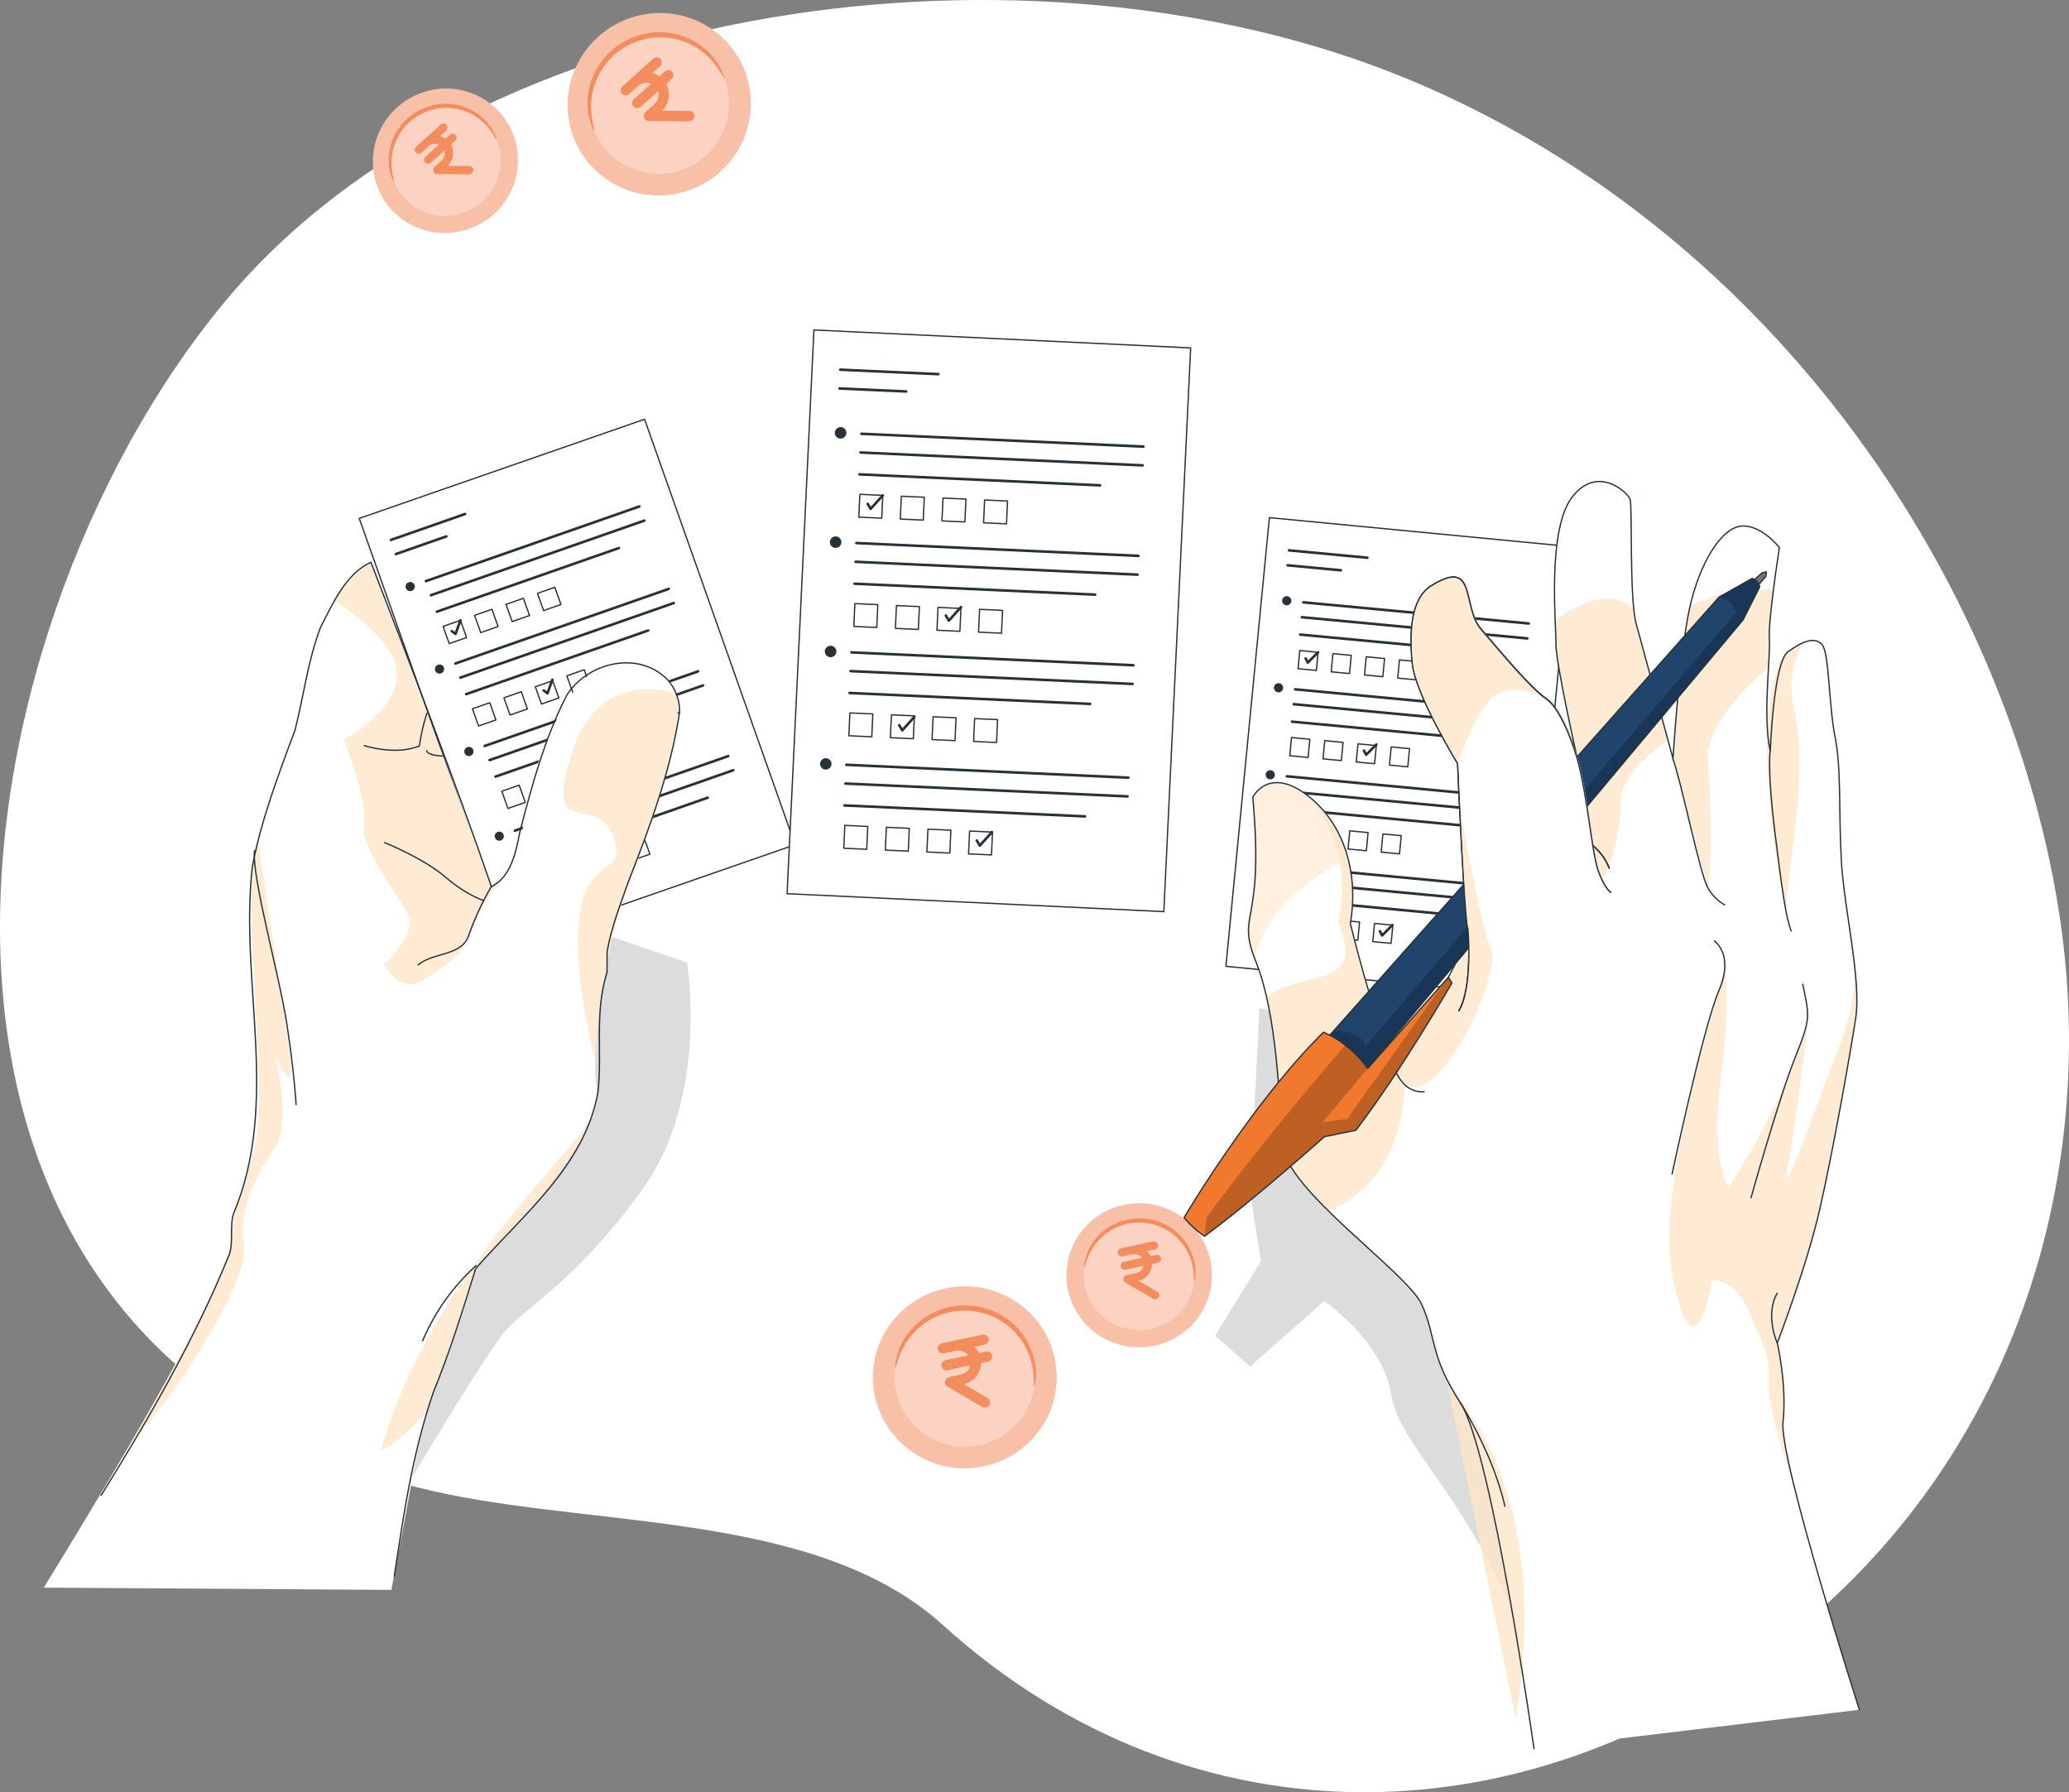 <svg width="142" height="123" viewBox="0 0 142 123" fill="none" xmlns="http://www.w3.org/2000/svg">
<rect x="0" y="0" width="142" height="123" fill="#808080" stroke="none"/>
<path d="M123.367 111.814L123.174 111.972C105.441 126.409 81.886 127.062 64.717 111.518C55.777 103.418 39.897 104.967 28.536 102.038C-10.637 91.935 -3.867 43.876 15.486 20.642C32.947 -0.322 70.779 -5.061 96.201 5.256C118.552 14.32 134.267 34.569 139.872 55.744C140.436 57.867 140.894 60.009 141.247 62.172C144.194 80.194 138.538 99.339 123.367 111.814Z" fill="white"/>
<path d="M51.145 4.938C51.575 6.097 51.649 7.359 51.358 8.566C51.067 9.773 50.423 10.87 49.509 11.718C48.595 12.566 47.45 13.127 46.221 13.33C44.992 13.534 43.733 13.37 42.604 12.86C41.474 12.35 40.525 11.516 39.876 10.465C39.228 9.413 38.909 8.191 38.96 6.953C39.011 5.715 39.429 4.517 40.163 3.51C40.896 2.503 41.911 1.732 43.079 1.296C43.854 1.005 44.677 0.869 45.501 0.895C46.326 0.921 47.136 1.108 47.885 1.447C48.634 1.785 49.307 2.267 49.867 2.866C50.426 3.466 50.86 4.17 51.145 4.938Z" fill="#F9C0A8"/>
<path d="M49.739 5.468C50.067 6.35 50.123 7.313 49.901 8.232C49.679 9.152 49.189 9.988 48.492 10.634C47.795 11.281 46.923 11.708 45.986 11.863C45.05 12.018 44.09 11.893 43.23 11.504C42.369 11.115 41.646 10.48 41.151 9.679C40.657 8.877 40.414 7.946 40.453 7.002C40.492 6.059 40.811 5.145 41.37 4.378C41.929 3.61 42.703 3.023 43.593 2.691C44.184 2.47 44.811 2.366 45.439 2.386C46.067 2.406 46.684 2.549 47.255 2.807C47.826 3.064 48.339 3.432 48.765 3.889C49.191 4.345 49.522 4.882 49.739 5.468Z" fill="#FCD3C3"/>
<path d="M45.296 4.542C45.443 4.409 45.458 4.186 45.328 4.043C45.199 3.901 44.975 3.892 44.828 4.025L42.715 5.931C42.567 6.064 42.553 6.287 42.682 6.43C42.811 6.573 43.035 6.581 43.183 6.448L43.788 5.902C44.038 5.676 44.394 5.612 44.698 5.739L43.513 6.808C43.366 6.94 43.351 7.164 43.48 7.307C43.609 7.45 43.834 7.458 43.981 7.325L45.166 6.256C45.26 6.571 45.161 6.917 44.912 7.143L44.306 7.689C44.197 7.788 44.157 7.941 44.206 8.076C44.254 8.211 44.381 8.301 44.527 8.302L47.289 8.324C47.38 8.324 47.468 8.289 47.536 8.227C47.609 8.161 47.653 8.069 47.658 7.972C47.662 7.878 47.628 7.788 47.564 7.722C47.5 7.655 47.412 7.617 47.318 7.617L45.444 7.602C45.937 7.104 46.053 6.353 45.728 5.754L46.094 5.424C46.241 5.291 46.256 5.068 46.127 4.925C45.997 4.782 45.773 4.774 45.626 4.907L45.26 5.237C45.113 5.136 44.947 5.062 44.773 5.019L45.298 4.545L45.296 4.542Z" fill="#F38D5D"/>
<path d="M49.687 5.33C49.659 5.334 49.569 5.152 49.37 4.838C49.092 4.394 48.746 3.997 48.345 3.661C48.069 3.432 47.768 3.235 47.449 3.071C47.081 2.887 46.691 2.75 46.287 2.665C46.07 2.618 45.85 2.587 45.628 2.573C45.159 2.542 44.688 2.581 44.229 2.689C43.988 2.747 43.752 2.822 43.523 2.915C43.294 3.01 43.072 3.122 42.859 3.248C42.654 3.373 42.458 3.513 42.273 3.668C42.094 3.815 41.927 3.977 41.774 4.151C41.625 4.318 41.489 4.496 41.367 4.684C41.138 5.028 40.955 5.399 40.821 5.789C40.705 6.129 40.627 6.482 40.59 6.839C40.537 7.361 40.566 7.887 40.675 8.399C40.753 8.764 40.819 8.964 40.792 8.974C40.765 8.985 40.659 8.801 40.537 8.437C40.368 7.916 40.298 7.369 40.331 6.821C40.38 5.998 40.64 5.2 41.088 4.503C41.352 4.091 41.675 3.719 42.048 3.399C42.245 3.231 42.456 3.078 42.677 2.943C42.906 2.805 43.145 2.684 43.392 2.582C43.639 2.481 43.895 2.4 44.155 2.339C44.408 2.279 44.665 2.239 44.924 2.22C45.173 2.202 45.423 2.204 45.671 2.226C45.909 2.244 46.145 2.281 46.377 2.336C46.803 2.439 47.213 2.598 47.596 2.81C47.926 2.992 48.234 3.213 48.512 3.467C48.917 3.836 49.249 4.276 49.491 4.767C49.661 5.113 49.708 5.322 49.687 5.33Z" fill="#F38D5D"/>
<path d="M83.112 88.33C82.948 89.295 82.499 90.191 81.821 90.903C81.144 91.616 80.268 92.113 79.305 92.333C78.342 92.553 77.334 92.485 76.411 92.137C75.487 91.79 74.688 91.179 74.116 90.382C73.543 89.585 73.222 88.637 73.194 87.659C73.165 86.681 73.43 85.716 73.956 84.887C74.481 84.058 75.243 83.401 76.144 83.001C77.046 82.6 78.048 82.474 79.022 82.637C79.668 82.745 80.287 82.977 80.842 83.321C81.398 83.666 81.879 84.115 82.259 84.644C82.638 85.172 82.909 85.77 83.056 86.403C83.202 87.035 83.221 87.69 83.112 88.33Z" fill="#F9C0A8"/>
<path d="M81.938 88.134C81.813 88.87 81.471 89.552 80.954 90.095C80.438 90.638 79.77 91.017 79.037 91.185C78.302 91.352 77.535 91.3 76.831 91.035C76.127 90.771 75.519 90.305 75.082 89.697C74.646 89.09 74.401 88.368 74.38 87.622C74.358 86.877 74.56 86.142 74.961 85.51C75.361 84.878 75.942 84.378 76.629 84.073C77.317 83.768 78.08 83.671 78.822 83.796C79.315 83.878 79.786 84.055 80.209 84.318C80.632 84.58 80.999 84.923 81.288 85.326C81.578 85.728 81.784 86.184 81.895 86.666C82.007 87.148 82.021 87.647 81.938 88.134Z" fill="#FCD3C3"/>
<path d="M79.257 85.737C79.411 85.704 79.51 85.557 79.478 85.408C79.446 85.259 79.295 85.164 79.141 85.197L76.937 85.668C76.783 85.7 76.685 85.848 76.717 85.997C76.749 86.146 76.9 86.24 77.053 86.208L77.685 86.073C77.946 86.016 78.215 86.114 78.373 86.321L77.138 86.585C76.984 86.618 76.885 86.765 76.917 86.914C76.95 87.064 77.1 87.158 77.254 87.125L78.49 86.861C78.43 87.115 78.225 87.312 77.964 87.369L77.332 87.504C77.218 87.528 77.13 87.618 77.11 87.73C77.09 87.841 77.142 87.953 77.241 88.012L79.127 89.12C79.189 89.156 79.264 89.168 79.335 89.152C79.411 89.135 79.478 89.09 79.52 89.025C79.56 88.962 79.572 88.887 79.555 88.816C79.537 88.745 79.491 88.684 79.427 88.647L78.147 87.895C78.683 87.749 79.06 87.279 79.075 86.739L79.456 86.658C79.609 86.625 79.708 86.478 79.676 86.329C79.644 86.179 79.493 86.085 79.34 86.118L78.958 86.199C78.897 86.072 78.813 85.956 78.71 85.857L79.258 85.74L79.257 85.737Z" fill="#F38D5D"/>
<path d="M81.959 88.021C81.938 88.013 81.949 87.853 81.936 87.558C81.922 87.144 81.842 86.734 81.7 86.345C81.601 86.079 81.473 85.824 81.319 85.585C81.139 85.313 80.925 85.065 80.682 84.847C80.552 84.728 80.413 84.62 80.267 84.523C79.957 84.316 79.618 84.156 79.261 84.048C79.073 83.993 78.882 83.951 78.687 83.923C78.493 83.898 78.297 83.887 78.1 83.889C77.91 83.893 77.72 83.912 77.532 83.945C77.351 83.975 77.172 84.02 76.998 84.079C76.83 84.135 76.666 84.203 76.508 84.283C76.215 84.428 75.942 84.61 75.696 84.825C75.481 85.012 75.289 85.223 75.121 85.453C74.878 85.791 74.69 86.163 74.562 86.558C74.471 86.839 74.437 87.002 74.414 86.998C74.392 86.995 74.392 86.827 74.453 86.529C74.543 86.105 74.712 85.701 74.951 85.338C75.31 84.793 75.805 84.349 76.388 84.049C76.733 83.87 77.102 83.743 77.484 83.672C77.686 83.634 77.891 83.613 78.096 83.608C78.308 83.603 78.519 83.615 78.729 83.643C78.939 83.672 79.146 83.718 79.349 83.779C79.546 83.838 79.739 83.912 79.924 84.001C80.102 84.088 80.272 84.188 80.434 84.301C80.59 84.408 80.737 84.527 80.874 84.657C81.126 84.896 81.344 85.168 81.523 85.465C81.677 85.72 81.801 85.993 81.891 86.278C82.023 86.691 82.076 87.125 82.048 87.557C82.027 87.862 81.977 88.023 81.959 88.021Z" fill="#F38D5D"/>
<path d="M35.245 9.28C35.586 10.198 35.645 11.198 35.415 12.154C35.184 13.11 34.674 13.979 33.95 14.651C33.226 15.322 32.32 15.767 31.346 15.928C30.372 16.089 29.375 15.959 28.48 15.555C27.586 15.151 26.834 14.491 26.32 13.658C25.807 12.825 25.554 11.857 25.594 10.876C25.634 9.896 25.966 8.946 26.547 8.149C27.128 7.351 27.932 6.741 28.857 6.395C29.471 6.165 30.122 6.057 30.776 6.078C31.429 6.098 32.07 6.247 32.663 6.515C33.257 6.783 33.79 7.165 34.233 7.639C34.676 8.114 35.02 8.671 35.245 9.28Z" fill="#F9C0A8"/>
<path d="M34.127 9.699C34.387 10.399 34.432 11.161 34.256 11.889C34.08 12.618 33.692 13.28 33.14 13.792C32.588 14.304 31.897 14.642 31.155 14.765C30.413 14.888 29.653 14.789 28.972 14.481C28.29 14.173 27.717 13.669 27.326 13.035C26.934 12.4 26.742 11.662 26.773 10.915C26.803 10.167 27.056 9.444 27.499 8.836C27.942 8.228 28.555 7.763 29.26 7.5C29.727 7.325 30.224 7.243 30.722 7.258C31.219 7.274 31.708 7.387 32.16 7.592C32.612 7.796 33.019 8.087 33.356 8.449C33.694 8.81 33.956 9.235 34.127 9.699Z" fill="#FCD3C3"/>
<path d="M30.612 8.964C30.728 8.859 30.74 8.682 30.638 8.569C30.535 8.456 30.358 8.449 30.241 8.554L28.567 10.064C28.451 10.169 28.439 10.346 28.541 10.459C28.644 10.572 28.821 10.578 28.938 10.473L29.418 10.041C29.616 9.861 29.898 9.811 30.138 9.912L29.2 10.758C29.083 10.863 29.071 11.04 29.174 11.153C29.276 11.266 29.454 11.273 29.57 11.168L30.509 10.321C30.584 10.57 30.505 10.844 30.308 11.024L29.828 11.456C29.741 11.534 29.71 11.656 29.748 11.763C29.787 11.87 29.887 11.941 30.003 11.942L32.191 11.959C32.263 11.959 32.333 11.932 32.386 11.883C32.444 11.83 32.479 11.757 32.483 11.68C32.486 11.606 32.459 11.535 32.409 11.482C32.358 11.429 32.288 11.399 32.213 11.399L30.729 11.387C31.12 10.993 31.211 10.398 30.954 9.923L31.244 9.662C31.36 9.557 31.372 9.38 31.27 9.267C31.167 9.154 30.99 9.147 30.873 9.253L30.584 9.514C30.467 9.434 30.336 9.375 30.197 9.341L30.613 8.966L30.612 8.964Z" fill="#F38D5D"/>
<path d="M34.09 9.591C34.069 9.595 33.997 9.451 33.84 9.202C33.62 8.85 33.346 8.536 33.028 8.269C32.809 8.088 32.571 7.932 32.318 7.802C32.027 7.656 31.717 7.548 31.398 7.481C31.226 7.443 31.052 7.419 30.876 7.408C30.504 7.383 30.131 7.414 29.768 7.5C29.577 7.546 29.39 7.605 29.208 7.679C29.027 7.754 28.852 7.842 28.683 7.943C28.52 8.041 28.365 8.153 28.219 8.275C28.077 8.392 27.945 8.52 27.823 8.658C27.705 8.79 27.598 8.931 27.501 9.08C27.32 9.352 27.174 9.646 27.068 9.955C26.977 10.225 26.915 10.504 26.885 10.786C26.843 11.2 26.866 11.617 26.953 12.023C27.014 12.312 27.067 12.47 27.045 12.478C27.024 12.486 26.94 12.341 26.844 12.052C26.71 11.64 26.654 11.206 26.68 10.773C26.719 10.121 26.925 9.489 27.28 8.937C27.489 8.61 27.745 8.315 28.04 8.062C28.196 7.929 28.363 7.808 28.539 7.701C28.72 7.591 28.909 7.496 29.104 7.415C29.301 7.335 29.503 7.271 29.709 7.223C29.909 7.175 30.113 7.143 30.318 7.128C30.515 7.114 30.713 7.115 30.91 7.133C31.098 7.148 31.285 7.177 31.469 7.22C31.806 7.302 32.131 7.428 32.434 7.596C32.696 7.74 32.94 7.915 33.16 8.116C33.481 8.408 33.744 8.757 33.936 9.146C34.07 9.42 34.107 9.585 34.09 9.591Z" fill="#F38D5D"/>
<path d="M72.437 95.544C72.231 96.763 71.664 97.894 70.808 98.793C69.953 99.693 68.847 100.321 67.631 100.598C66.415 100.876 65.143 100.79 63.977 100.351C62.811 99.912 61.803 99.141 61.079 98.135C60.356 97.128 59.951 95.932 59.915 94.697C59.879 93.462 60.214 92.244 60.877 91.198C61.54 90.151 62.502 89.322 63.641 88.817C64.779 88.311 66.044 88.151 67.274 88.358C68.09 88.493 68.871 88.787 69.572 89.222C70.273 89.656 70.88 90.224 71.36 90.891C71.84 91.558 72.181 92.313 72.366 93.111C72.551 93.91 72.575 94.737 72.437 95.544Z" fill="#F9C0A8"/>
<path d="M70.955 95.298C70.797 96.227 70.365 97.088 69.713 97.774C69.061 98.459 68.218 98.938 67.291 99.149C66.365 99.361 65.396 99.295 64.507 98.961C63.618 98.626 62.85 98.038 62.299 97.271C61.748 96.504 61.439 95.593 61.412 94.651C61.385 93.71 61.64 92.782 62.146 91.984C62.651 91.187 63.384 90.555 64.252 90.17C65.12 89.785 66.084 89.663 67.021 89.821C67.643 89.924 68.238 90.148 68.772 90.479C69.306 90.811 69.769 91.243 70.134 91.752C70.5 92.26 70.76 92.835 70.901 93.444C71.041 94.052 71.06 94.682 70.955 95.298Z" fill="#FCD3C3"/>
<path d="M67.569 92.272C67.763 92.231 67.887 92.044 67.847 91.856C67.806 91.668 67.616 91.549 67.422 91.59L64.639 92.184C64.445 92.225 64.321 92.412 64.361 92.6C64.402 92.788 64.592 92.907 64.786 92.866L65.584 92.696C65.913 92.625 66.253 92.748 66.452 93.01L64.892 93.343C64.698 93.384 64.574 93.57 64.614 93.758C64.655 93.947 64.845 94.066 65.039 94.024L66.599 93.691C66.524 94.011 66.265 94.261 65.936 94.332L65.138 94.502C64.994 94.533 64.883 94.646 64.858 94.787C64.832 94.929 64.898 95.07 65.023 95.144L67.404 96.543C67.483 96.589 67.577 96.603 67.666 96.584C67.763 96.562 67.847 96.505 67.9 96.423C67.95 96.344 67.966 96.249 67.944 96.16C67.922 96.07 67.864 95.993 67.783 95.945L66.167 94.996C66.843 94.811 67.319 94.218 67.338 93.537L67.819 93.435C68.013 93.393 68.138 93.207 68.097 93.019C68.057 92.83 67.866 92.711 67.672 92.753L67.191 92.856C67.114 92.694 67.007 92.548 66.877 92.423L67.57 92.275L67.569 92.272Z" fill="#F38D5D"/>
<path d="M70.98 95.152C70.953 95.142 70.966 94.94 70.951 94.567C70.932 94.044 70.832 93.528 70.652 93.036C70.527 92.7 70.366 92.379 70.171 92.077C69.945 91.733 69.675 91.42 69.368 91.144C69.204 90.995 69.028 90.858 68.843 90.736C68.453 90.474 68.025 90.272 67.573 90.137C67.336 90.066 67.094 90.014 66.849 89.979C66.603 89.947 66.356 89.933 66.108 89.936C65.867 89.941 65.627 89.965 65.39 90.006C65.161 90.044 64.936 90.101 64.716 90.175C64.504 90.246 64.297 90.332 64.097 90.433C63.727 90.616 63.383 90.846 63.072 91.117C62.801 91.354 62.558 91.62 62.347 91.91C62.04 92.336 61.801 92.807 61.64 93.305C61.525 93.66 61.482 93.865 61.454 93.861C61.425 93.857 61.426 93.645 61.502 93.268C61.616 92.733 61.829 92.224 62.131 91.766C62.585 91.078 63.21 90.517 63.946 90.137C64.381 89.912 64.847 89.751 65.329 89.661C65.584 89.614 65.843 89.587 66.103 89.581C66.37 89.575 66.637 89.59 66.902 89.625C67.167 89.662 67.428 89.719 67.684 89.797C67.933 89.871 68.176 89.965 68.41 90.078C68.635 90.186 68.85 90.313 69.054 90.456C69.251 90.591 69.436 90.741 69.61 90.905C69.928 91.207 70.203 91.55 70.428 91.925C70.624 92.248 70.78 92.592 70.893 92.952C71.06 93.473 71.127 94.021 71.092 94.567C71.065 94.951 71.002 95.156 70.98 95.152Z" fill="#F38D5D"/>
<g clip-path="url(#clip0_7_73518)">
<path d="M107.78 37.507L87.121 35.522L84.137 66.311L104.796 68.297L107.78 37.507Z" fill="white" stroke="#263238" stroke-width="0.089" stroke-linecap="round" stroke-linejoin="round"/>
<path d="M88.469 37.767L93.847 38.273" stroke="#263238" stroke-width="0.178" stroke-linecap="round" stroke-linejoin="round"/>
<path d="M88.371 38.792L92.029 39.135" stroke="#263238" stroke-width="0.178" stroke-linecap="round" stroke-linejoin="round"/>
<path d="M89.45 41.333L104.92 42.786" stroke="#263238" stroke-width="0.178" stroke-linecap="round" stroke-linejoin="round"/>
<path d="M89.353 42.354L104.822 43.81" stroke="#263238" stroke-width="0.178" stroke-linecap="round" stroke-linejoin="round"/>
<path d="M89.242 43.547L102.434 44.789" stroke="#263238" stroke-width="0.178" stroke-linecap="round" stroke-linejoin="round"/>
<path d="M90.463 44.76L89.205 44.642L89.087 45.889L90.345 46.008L90.463 44.76Z" stroke="#263238" stroke-width="0.089" stroke-linecap="round" stroke-linejoin="round"/>
<path d="M92.74 44.972L91.482 44.854L91.364 46.102L92.622 46.22L92.74 44.972Z" stroke="#263238" stroke-width="0.089" stroke-linecap="round" stroke-linejoin="round"/>
<path d="M95.026 45.189L93.768 45.071L93.649 46.318L94.907 46.437L95.026 45.189Z" stroke="#263238" stroke-width="0.089" stroke-linecap="round" stroke-linejoin="round"/>
<path d="M97.305 45.404L96.047 45.285L95.929 46.533L97.187 46.651L97.305 45.404Z" stroke="#263238" stroke-width="0.089" stroke-linecap="round" stroke-linejoin="round"/>
<path d="M88.629 41.252C88.624 41.315 88.6 41.374 88.561 41.423C88.522 41.472 88.468 41.508 88.408 41.526C88.348 41.545 88.284 41.546 88.223 41.528C88.163 41.51 88.109 41.475 88.069 41.427C88.028 41.379 88.003 41.32 87.997 41.258C87.99 41.196 88.002 41.133 88.032 41.078C88.061 41.023 88.107 40.977 88.162 40.948C88.218 40.919 88.281 40.906 88.344 40.912C88.427 40.92 88.504 40.961 88.557 41.024C88.61 41.088 88.636 41.17 88.629 41.252Z" fill="#263238"/>
<path d="M88.886 47.303L104.355 48.756" stroke="#263238" stroke-width="0.178" stroke-linecap="round" stroke-linejoin="round"/>
<path d="M88.789 48.324L104.258 49.78" stroke="#263238" stroke-width="0.178" stroke-linecap="round" stroke-linejoin="round"/>
<path d="M88.675 49.522L101.868 50.761" stroke="#263238" stroke-width="0.178" stroke-linecap="round" stroke-linejoin="round"/>
<path d="M89.897 50.73L88.639 50.612L88.52 51.859L89.778 51.978L89.897 50.73Z" stroke="#263238" stroke-width="0.089" stroke-linecap="round" stroke-linejoin="round"/>
<path d="M92.178 50.945L90.92 50.826L90.802 52.074L92.06 52.192L92.178 50.945Z" stroke="#263238" stroke-width="0.089" stroke-linecap="round" stroke-linejoin="round"/>
<path d="M94.459 51.161L93.201 51.043L93.083 52.291L94.341 52.409L94.459 51.161Z" stroke="#263238" stroke-width="0.089" stroke-linecap="round" stroke-linejoin="round"/>
<path d="M96.739 51.374L95.481 51.255L95.362 52.503L96.62 52.621L96.739 51.374Z" stroke="#263238" stroke-width="0.089" stroke-linecap="round" stroke-linejoin="round"/>
<path d="M88.065 47.225C88.059 47.288 88.035 47.347 87.995 47.395C87.955 47.444 87.902 47.479 87.842 47.498C87.782 47.516 87.718 47.516 87.657 47.498C87.597 47.48 87.543 47.445 87.503 47.397C87.463 47.349 87.438 47.29 87.432 47.227C87.426 47.165 87.438 47.103 87.468 47.048C87.498 46.993 87.543 46.948 87.598 46.918C87.654 46.889 87.717 46.876 87.78 46.883C87.863 46.891 87.94 46.932 87.993 46.996C88.047 47.06 88.072 47.142 88.065 47.225Z" fill="#263238"/>
<path d="M88.318 53.272L103.787 54.727" stroke="#263238" stroke-width="0.178" stroke-linecap="round" stroke-linejoin="round"/>
<path d="M88.222 54.297L103.689 55.75" stroke="#263238" stroke-width="0.178" stroke-linecap="round" stroke-linejoin="round"/>
<path d="M88.107 55.493L101.299 56.732" stroke="#263238" stroke-width="0.178" stroke-linecap="round" stroke-linejoin="round"/>
<path d="M89.334 56.701L88.076 56.583L87.958 57.83L89.216 57.949L89.334 56.701Z" stroke="#263238" stroke-width="0.089" stroke-linecap="round" stroke-linejoin="round"/>
<path d="M91.614 56.916L90.356 56.797L90.237 58.045L91.495 58.163L91.614 56.916Z" stroke="#263238" stroke-width="0.089" stroke-linecap="round" stroke-linejoin="round"/>
<path d="M93.895 57.132L92.637 57.014L92.519 58.262L93.776 58.38L93.895 57.132Z" stroke="#263238" stroke-width="0.089" stroke-linecap="round" stroke-linejoin="round"/>
<path d="M96.17 57.347L94.912 57.229L94.794 58.476L96.052 58.595L96.17 57.347Z" stroke="#263238" stroke-width="0.089" stroke-linecap="round" stroke-linejoin="round"/>
<path d="M87.496 53.196C87.491 53.258 87.466 53.318 87.427 53.366C87.387 53.414 87.334 53.45 87.274 53.468C87.213 53.487 87.149 53.487 87.089 53.469C87.028 53.451 86.975 53.416 86.935 53.368C86.895 53.319 86.87 53.261 86.864 53.198C86.858 53.136 86.87 53.074 86.9 53.019C86.929 52.964 86.975 52.919 87.03 52.889C87.086 52.86 87.149 52.847 87.211 52.854C87.295 52.862 87.372 52.903 87.425 52.967C87.478 53.031 87.504 53.114 87.496 53.196Z" fill="#263238"/>
<path d="M87.738 59.413L103.205 60.868" stroke="#263238" stroke-width="0.178" stroke-linecap="round" stroke-linejoin="round"/>
<path d="M87.64 60.439L103.107 61.894" stroke="#263238" stroke-width="0.178" stroke-linecap="round" stroke-linejoin="round"/>
<path d="M87.523 61.632L100.715 62.874" stroke="#263238" stroke-width="0.178" stroke-linecap="round" stroke-linejoin="round"/>
<path d="M88.752 62.843L87.494 62.724L87.376 63.972L88.634 64.09L88.752 62.843Z" stroke="#263238" stroke-width="0.089" stroke-linecap="round" stroke-linejoin="round"/>
<path d="M91.028 63.057L89.769 62.939L89.651 64.187L90.909 64.305L91.028 63.057Z" stroke="#263238" stroke-width="0.089" stroke-linecap="round" stroke-linejoin="round"/>
<path d="M93.309 63.272L92.051 63.153L91.933 64.401L93.191 64.519L93.309 63.272Z" stroke="#263238" stroke-width="0.089" stroke-linecap="round" stroke-linejoin="round"/>
<path d="M95.594 63.486L94.336 63.368L94.218 64.616L95.476 64.734L95.594 63.486Z" stroke="#263238" stroke-width="0.089" stroke-linecap="round" stroke-linejoin="round"/>
<path d="M86.924 59.337C86.918 59.399 86.894 59.457 86.855 59.505C86.815 59.553 86.763 59.589 86.703 59.607C86.644 59.625 86.58 59.625 86.52 59.608C86.46 59.59 86.407 59.556 86.367 59.508C86.327 59.461 86.303 59.402 86.296 59.341C86.29 59.279 86.302 59.217 86.33 59.163C86.359 59.108 86.404 59.063 86.459 59.033C86.514 59.004 86.576 58.991 86.638 58.997C86.679 59 86.719 59.012 86.756 59.031C86.793 59.05 86.825 59.077 86.852 59.108C86.878 59.14 86.898 59.176 86.911 59.216C86.923 59.255 86.927 59.296 86.924 59.337Z" fill="#263238"/>
<path d="M89.608 45.183L89.76 45.468L90.463 44.762" stroke="#263238" stroke-width="0.178" stroke-linecap="round" stroke-linejoin="round"/>
<path d="M93.612 51.507L93.763 51.794L94.467 51.086" stroke="#263238" stroke-width="0.178" stroke-linecap="round" stroke-linejoin="round"/>
<path d="M90.75 57.388L90.905 57.675L91.605 56.967" stroke="#263238" stroke-width="0.178" stroke-linecap="round" stroke-linejoin="round"/>
<path d="M94.706 63.904L94.857 64.192L95.561 63.484" stroke="#263238" stroke-width="0.178" stroke-linecap="round" stroke-linejoin="round"/>
</g>
<path opacity="0.2" d="M86.435 69.186C86.435 69.186 85.849 80.97 85.841 81.659C85.833 82.347 86.547 86.529 86.547 86.529L83.398 91.668L85.799 93.772L90.875 89.29C90.875 89.29 94.885 92.008 95.469 95.65C96.052 99.291 100.422 102.131 104.611 112.339C108.799 122.547 115.658 90.47 115.658 90.47L102.118 71.888L86.435 69.186Z" fill="black" fill-opacity="0.7"/>
<path d="M127.611 117.332L105.284 120.001C105.284 120.001 102.391 99.584 100.244 96.284C98.096 92.985 98.586 91.696 97.565 89.494C96.953 88.164 93.686 85.584 91.151 83.07C90.93 82.852 90.716 82.635 90.51 82.421C90.421 82.334 90.337 82.24 90.254 82.153C89.918 81.791 89.606 81.439 89.332 81.096C89.231 80.973 89.133 80.851 89.037 80.729C88.571 80.165 88.235 79.507 88.053 78.801C88.045 78.77 88.04 78.737 88.039 78.705C88.031 78.667 88.027 78.629 88.025 78.59C87.989 78.109 87.952 77.561 87.918 76.966C87.924 76.849 87.905 76.725 87.895 76.601L87.883 76.452C87.854 75.956 87.819 75.429 87.776 74.887C87.733 74.344 87.688 73.73 87.628 73.138C87.61 72.933 87.591 72.728 87.567 72.517C87.544 72.287 87.517 72.057 87.491 71.824L87.416 71.228C87.418 71.194 87.403 71.162 87.402 71.134L87.31 70.435C87.302 70.41 87.299 70.383 87.298 70.357C87.264 70.155 87.233 69.956 87.195 69.753C87.12 69.302 87.031 68.859 86.946 68.428C86.769 67.618 86.53 66.822 86.231 66.047C84.801 62.448 86.818 63.82 85.999 54.696C85.999 54.696 87.019 52.638 89.563 54.442C89.759 54.583 89.948 54.733 90.129 54.893C90.641 55.343 91.086 55.861 91.453 56.432C91.951 57.21 92.318 58.062 92.54 58.955C92.901 60.404 92.951 61.911 92.686 63.379C92.686 63.379 94.34 70.149 95.306 71.718C96.273 73.286 100.984 64.763 100.755 63.732C100.679 63.272 100.627 62.807 100.599 62.341C100.588 62.189 100.577 62.031 100.563 61.858C100.549 61.684 100.539 61.51 100.529 61.328C100.533 61.241 100.515 61.148 100.507 61.058C100.509 61.021 100.511 60.984 100.512 60.95C100.492 60.6 100.465 60.228 100.443 59.844C100.448 59.736 100.431 59.633 100.423 59.534L100.394 58.977C100.393 58.946 100.395 58.915 100.398 58.884C100.403 58.779 100.383 58.67 100.379 58.559C100.364 58.342 100.353 58.122 100.342 57.902C100.33 57.682 100.322 57.525 100.312 57.336C100.292 56.98 100.274 56.623 100.256 56.28C100.244 56.023 100.231 55.769 100.22 55.521C100.223 55.466 100.226 55.41 100.213 55.357C100.146 53.995 100.096 52.88 100.082 52.398C100.082 52.398 97.179 47.682 96.97 45.516C96.76 43.35 96.887 41.085 98.238 40.226C101.436 38.197 100.358 41.661 101.681 43.17C103.004 44.678 105.008 47.168 106.177 47.968C107.254 48.717 108.118 51.458 108.239 51.872C108.108 51.272 106.797 45.378 106.819 44.205C106.837 42.971 106.193 36.404 107.923 34.141C109.654 31.879 111.726 33.797 111.904 34.269C112.082 34.741 111.84 41.062 112.327 42.846C112.815 44.63 114.856 52.069 114.856 52.069C114.856 52.069 115.295 44.948 115.986 41.784C116.678 38.62 118.197 36.193 119.577 36.117C120.956 36.041 122.155 37.596 122.155 37.596C122.155 37.596 121.37 42.655 121.47 43.837C121.57 45.019 120.987 49.241 121.53 51.562C121.53 51.562 121.745 45.484 122.736 44.753C123.728 44.022 124.566 43.688 125.077 44.246C125.589 44.805 125.533 48.398 125.976 50.588C126.419 52.777 126.21 55.714 126.409 59.106C126.607 62.498 127.797 67.25 127.389 69.915C126.98 72.579 125.8 79.18 124.919 83.046C124.037 86.911 122.008 92.174 122.008 92.174C122.008 92.174 122.68 95.063 122.403 97.599C122.126 100.134 127.611 117.332 127.611 117.332Z" fill="white"/>
<path opacity="0.8" d="M112.288 42.84C112.65 44.164 113.86 48.584 114.461 50.79C114.461 50.79 111.26 52.889 111.238 54.983C111.217 57.076 110.37 61.261 108.984 61.075C107.599 60.889 108.16 52.121 107.759 50.625C108.014 51.255 108.169 51.797 108.202 51.901C108.117 51.517 106.751 45.4 106.773 44.203C106.787 43.919 106.748 43.358 106.717 42.631L106.718 42.615C106.718 42.615 109.932 39.852 112.106 41.741C112.139 42.112 112.2 42.479 112.288 42.84Z" fill="#FFE4C8"/>
<path opacity="0.8" d="M121.363 45.803C119.857 47.088 117.569 49.37 117.185 51.659C117.185 51.659 117.684 58.126 117.207 60.911L114.814 52.083C114.814 52.083 115.253 44.963 115.944 41.798L116.003 41.539C117.798 40.74 119.754 40.359 121.722 40.427C121.547 41.555 121.452 42.694 121.438 43.836C121.448 44.493 121.423 45.149 121.363 45.803Z" fill="#FFE4C8"/>
<path opacity="0.4" d="M122.697 44.74C122.662 44.763 122.574 44.824 122.448 44.923C122.528 44.787 122.615 44.656 122.71 44.53L122.697 44.74Z" fill="#92E3A9"/>
<path opacity="0.8" d="M122.584 62.539C122.584 62.539 121.058 55.584 121.302 50.054C121.384 48.007 121.713 46.154 122.444 44.925C122.524 44.79 122.612 44.659 122.706 44.533L122.697 44.734C123.044 44.462 123.427 44.237 123.836 44.065C123.276 44.842 122.603 46.382 123.173 48.976C124.072 53.016 122.892 57.846 122.584 62.539Z" fill="#FFE4C8"/>
<path opacity="0.8" d="M96.399 74.418C96.399 74.418 96.584 80.985 91.15 83.074C90.929 82.857 90.714 82.639 90.509 82.426C90.419 82.338 90.336 82.245 90.253 82.157C89.916 81.795 89.605 81.441 89.331 81.1C89.227 80.975 89.136 80.853 89.035 80.734C88.569 80.17 88.233 79.511 88.051 78.806C88.044 78.774 88.039 78.742 88.037 78.71C88.03 78.672 88.026 78.633 88.024 78.595C87.987 78.114 87.951 77.566 87.917 76.971C87.922 76.854 87.903 76.729 87.894 76.605L87.882 76.456C87.853 75.958 87.818 75.434 87.775 74.891C87.732 74.349 87.686 73.735 87.627 73.142C87.605 72.937 87.587 72.729 87.566 72.521C87.542 72.292 87.516 72.059 87.489 71.829L87.415 71.232L87.4 71.139C87.368 70.906 87.338 70.679 87.302 70.448C87.296 70.423 87.292 70.397 87.29 70.371C87.256 70.168 87.225 69.966 87.187 69.767C87.109 69.315 87.02 68.872 86.938 68.442C89.139 66.539 93.939 68.028 91.808 63.277C91.808 63.277 93.183 59.364 90.121 54.906C92.27 56.791 93.266 59.974 92.679 63.368C92.679 63.368 94.333 70.135 95.3 71.707C96.266 73.278 100.977 64.752 100.748 63.718C100.672 63.259 100.621 62.795 100.596 62.33C100.581 62.178 100.57 62.02 100.559 61.847C100.549 61.673 100.532 61.499 100.522 61.313C100.526 61.23 100.509 61.137 100.5 61.047C100.502 61.01 100.504 60.973 100.506 60.939C100.485 60.586 100.462 60.217 100.436 59.83C100.441 59.725 100.424 59.622 100.417 59.52C100.426 59.335 100.397 59.148 100.387 58.963C100.387 58.932 100.388 58.901 100.391 58.87C100.396 58.765 100.377 58.656 100.372 58.545C100.358 58.325 100.349 58.108 100.335 57.888L100.306 57.318C100.285 56.965 100.268 56.609 100.25 56.266C100.24 56.006 100.227 55.752 100.214 55.507C100.216 55.452 100.219 55.396 100.206 55.343C100.274 55.751 101.502 63.263 102.321 65.041C103.138 66.865 98.766 76.076 96.399 74.418Z" fill="#FFE4C8"/>
<path opacity="0.8" d="M124.88 83.038C123.998 86.907 121.969 92.167 121.969 92.167C121.969 92.167 122.641 95.056 122.364 97.591C122.288 98.273 122.636 100.02 123.176 102.211C123.014 101.728 121.257 96.541 121.385 94.765C121.511 92.917 120.999 92.365 120.048 90.024C119.096 87.684 117.49 87.858 117.49 87.858C117.49 87.858 116.594 93.542 115.325 89.719C114.056 85.896 113.98 81.516 118.361 66.526C118.361 66.526 118.823 68.454 118.092 74.082C117.362 79.709 118.647 81.485 118.647 81.485C120.873 78.041 122.686 74.353 124.048 70.495C124.048 70.495 123.26 77.064 122.696 80.046C122.132 83.028 124.362 76.638 125.894 72.698C127.321 68.998 127.448 67.574 127.095 64.876C127.361 66.776 127.544 68.585 127.344 69.892C126.942 72.554 125.761 79.16 124.88 83.038Z" fill="#FFE4C8"/>
<path opacity="0.8" d="M99.24 94.54C100.239 96.29 102.775 98.656 104.061 104.93C105.348 111.203 104.027 117.939 104.027 117.939L99.24 94.54Z" fill="#FFE4C8"/>
<path opacity="0.8" d="M92.428 58.956C92.428 58.956 86.771 61.467 86.115 66.07C84.685 62.471 86.702 63.843 85.882 54.719C85.882 54.719 86.903 52.661 89.447 54.465C89.643 54.606 89.832 54.756 90.013 54.915C90.525 55.366 90.97 55.884 91.337 56.455L92.428 58.956Z" fill="#FFE4C8" fill-opacity="0.7"/>
<path d="M105.283 120.003C105.283 120.003 102.393 99.586 100.243 96.287C98.092 92.987 98.585 91.698 97.564 89.496C96.543 87.294 88.266 81.659 88.034 78.589C87.802 75.52 87.65 69.65 86.217 66.051C84.784 62.452 86.805 63.824 85.982 54.697C85.982 54.697 87.018 52.643 89.549 54.447C92.08 56.251 93.312 59.674 92.676 63.372C92.676 63.372 94.33 70.138 95.3 71.71C96.269 73.282 100.971 64.755 100.745 63.722C100.519 62.689 100.106 53.97 100.05 52.383C100.05 52.383 97.148 47.664 96.939 45.498C96.729 43.332 96.856 41.067 98.206 40.211C101.405 38.183 100.327 41.647 101.649 43.155C102.972 44.664 104.977 47.147 106.143 47.95C107.308 48.753 108.222 51.901 108.222 51.901C108.222 51.901 106.763 45.425 106.788 44.187C106.812 42.95 106.162 36.386 107.892 34.124C109.623 31.861 111.695 33.779 111.873 34.251C112.05 34.723 111.809 41.044 112.299 42.825C112.79 44.606 114.821 52.051 114.821 52.051C114.821 52.051 115.263 44.931 115.955 41.766C116.647 38.602 118.169 36.176 119.545 36.099C120.922 36.023 122.123 37.578 122.123 37.578C122.123 37.578 121.338 42.637 121.435 43.819C121.532 45 120.956 49.22 121.499 51.544C121.499 51.544 121.713 45.466 122.705 44.735C123.697 44.004 124.535 43.67 125.046 44.229C125.557 44.787 125.502 48.38 125.945 50.57C126.388 52.759 126.182 55.697 126.377 59.088C126.572 62.48 127.766 67.232 127.358 69.894C126.949 72.555 125.769 79.162 124.884 83.028C124 86.893 121.98 92.156 121.98 92.156C121.98 92.156 122.652 95.046 122.372 97.581C122.092 100.116 127.619 117.344 127.619 117.344" stroke="#263238" stroke-width="0.089" stroke-linecap="round" stroke-linejoin="round"/>
<path d="M114.811 52.066C115.385 53.595 116.678 59.993 117.204 60.898C117.47 61.397 117.873 61.812 118.367 62.093" stroke="#263238" stroke-width="0.089" stroke-linecap="round" stroke-linejoin="round"/>
<path d="M121.489 51.55C121.489 51.55 121.29 52.838 121.802 57.005C122.313 61.172 122.576 62.945 122.931 63.885" stroke="#263238" stroke-width="0.089" stroke-linecap="round" stroke-linejoin="round"/>
<path d="M108.207 51.915C108.951 54.475 109.25 58.511 109.685 59.743C110.121 60.974 110.552 61.245 110.552 61.245" stroke="#263238" stroke-width="0.089" stroke-linecap="round" stroke-linejoin="round"/>
<path d="M109.318 58.023C109.82 58.438 110.208 58.972 110.445 59.575" stroke="#263238" stroke-width="0.089" stroke-linecap="round" stroke-linejoin="round"/>
<path d="M95.299 71.712C95.299 71.712 95.614 75.073 97.741 74.918" stroke="#263238" stroke-width="0.089" stroke-linecap="round" stroke-linejoin="round"/>
<path d="M100.747 63.725C100.747 63.725 101.104 67.721 100.125 69.361" stroke="#263238" stroke-width="0.089" stroke-linecap="round" stroke-linejoin="round"/>
<path d="M117.662 64.568C117.662 64.568 119.044 65.496 117.972 67.981C116.9 70.466 114.759 80.564 114.759 80.564" stroke="#263238" stroke-width="0.089" stroke-linecap="round" stroke-linejoin="round"/>
<path d="M123.727 67.536C124.214 69.846 124.265 69.907 123.17 72.662C122.076 75.418 120.175 82.195 120.175 82.195" stroke="#263238" stroke-width="0.089" stroke-linecap="round" stroke-linejoin="round"/>
<path d="M121.969 92.148C121.969 92.148 121.121 90.254 121.968 88.75" stroke="#263238" stroke-width="0.089" stroke-linecap="round" stroke-linejoin="round"/>
<path d="M100.242 96.288C100.242 96.288 102.439 99.664 103.288 103.365" stroke="#263238" stroke-width="0.089" stroke-linecap="round" stroke-linejoin="round"/>
<path d="M120.273 39.902L120.939 39.309L121.23 39.243L121.197 39.55L120.578 40.259L120.273 39.902Z" fill="#757575" stroke="#263238" stroke-width="0.089" stroke-linecap="round" stroke-linejoin="round"/>
<path d="M120.773 40.27L119.627 42.541L90.054 77.871L87.049 75.772L91.515 70.759L117.982 40.974L120.253 39.695C120.383 39.739 120.499 39.814 120.59 39.915C120.681 40.016 120.744 40.138 120.773 40.27Z" fill="#20446C"/>
<path opacity="0.3" d="M120.771 40.27L119.625 42.541L90.052 77.871L87.047 75.772L91.513 70.759C93.454 70.653 93.725 71.79 93.725 71.79L119.162 42.022C118.964 41.182 117.961 40.973 117.961 40.973L120.233 39.694C120.366 39.735 120.486 39.81 120.58 39.911C120.675 40.012 120.741 40.136 120.771 40.27Z" fill="black" fill-opacity="0.7"/>
<path d="M120.773 40.27L119.627 42.541L90.054 77.871L87.049 75.772L91.515 70.759L117.982 40.974L120.253 39.695C120.383 39.739 120.499 39.814 120.59 39.915C120.681 40.016 120.744 40.138 120.773 40.27Z" stroke="#263238" stroke-width="0.089" stroke-linecap="round" stroke-linejoin="round"/>
<path d="M99.648 67.451C99.648 67.451 96.239 73.392 93.058 77.559L90.898 78.003C90.898 78.003 85.771 82.578 82.668 84.834C82.141 84.475 81.669 84.044 81.266 83.553C81.266 83.553 85.891 75.708 90.829 70.834C91.37 71.055 91.875 71.352 92.329 71.717C92.919 72.172 93.437 72.711 93.866 73.317L99.407 67.062L99.648 67.451Z" fill="#F0792E"/>
<path opacity="0.3" d="M99.649 67.45C99.649 67.45 96.239 73.391 93.058 77.558L90.898 78.002C90.898 78.002 85.771 82.577 82.668 84.833L82.811 83.533C86.286 78.796 90.658 73.657 92.329 71.716C92.919 72.171 93.438 72.71 93.866 73.316L90.776 77.011L92.457 76.782L99.408 67.049L99.649 67.45Z" fill="black" fill-opacity="0.7"/>
<path d="M99.648 67.451C99.648 67.451 96.239 73.392 93.058 77.559L90.898 78.003C90.898 78.003 85.771 82.578 82.668 84.834C82.141 84.475 81.669 84.044 81.266 83.553C81.266 83.553 85.891 75.708 90.829 70.834C91.37 71.055 91.875 71.352 92.329 71.717C92.919 72.172 93.437 72.711 93.866 73.317L99.407 67.062L99.648 67.451Z" stroke="#263238" stroke-width="0.089" stroke-linecap="round" stroke-linejoin="round"/>
<path d="M110.551 61.247L101.46 69.154L100.008 70.426C101.075 68.055 100.792 64.285 100.753 63.842C100.755 63.828 100.755 63.815 100.755 63.801C100.758 63.779 100.759 63.756 100.759 63.734C100.683 63.274 100.632 62.811 100.606 62.346C100.591 62.194 100.58 62.035 100.569 61.862C100.559 61.688 100.542 61.515 100.532 61.329C100.536 61.246 100.519 61.152 100.511 61.062C100.512 61.025 100.514 60.988 100.516 60.954C100.495 60.604 100.469 60.232 100.447 59.845C100.451 59.74 100.434 59.638 100.427 59.535C100.436 59.35 100.407 59.164 100.397 58.978C100.397 58.947 100.398 58.916 100.402 58.885C100.406 58.781 100.387 58.672 100.383 58.56C100.368 58.34 100.36 58.123 100.345 57.904L100.316 57.334C100.295 56.981 100.278 56.625 100.26 56.281C100.247 56.021 100.234 55.77 100.224 55.522C100.227 55.467 100.229 55.411 100.216 55.358C100.15 53.996 100.099 52.882 100.085 52.399C100.085 52.399 97.183 47.683 96.973 45.514C96.764 43.345 96.89 41.083 98.241 40.227C101.439 38.199 100.362 41.663 101.684 43.171C103.007 44.68 105.012 47.169 106.18 47.969C107.349 48.769 108.256 51.92 108.256 51.92C109 54.479 109.299 58.512 109.735 59.747C110.17 60.981 110.551 61.247 110.551 61.247Z" fill="white"/>
<path d="M109.318 58.023C109.82 58.438 110.208 58.972 110.445 59.575" stroke="#263238" stroke-width="0.089" stroke-linecap="round" stroke-linejoin="round"/>
<path opacity="0.8" d="M101.636 43.167C102.946 44.688 104.952 47.149 106.12 47.959C105.956 47.867 103.788 46.696 102.493 47.823C101.146 48.995 100.05 52.387 100.05 52.387C100.05 52.387 97.147 47.671 96.938 45.502C96.729 43.332 96.855 41.071 98.206 40.215C101.392 38.186 100.32 41.65 101.636 43.167Z" fill="#FFE4C8"/>
<path opacity="0.8" d="M101.457 69.156L100.005 70.422C101.072 68.051 100.788 64.281 100.75 63.837C100.756 63.802 100.757 63.766 100.755 63.73C100.679 63.27 100.628 62.806 100.603 62.342C100.588 62.19 100.577 62.031 100.566 61.858C100.556 61.684 100.539 61.511 100.529 61.325C100.533 61.242 100.516 61.148 100.507 61.058C100.509 61.021 100.511 60.984 100.512 60.95C100.492 60.597 100.469 60.228 100.443 59.841C100.448 59.736 100.431 59.634 100.424 59.531C100.432 59.346 100.404 59.16 100.394 58.974C100.394 58.943 100.395 58.912 100.398 58.881C100.403 58.777 100.383 58.668 100.379 58.556C100.365 58.336 100.356 58.12 100.342 57.9L100.313 57.33C100.292 56.977 100.275 56.621 100.257 56.277C100.247 56.017 100.234 55.763 100.221 55.518C100.223 55.463 100.226 55.407 100.213 55.354C100.281 55.762 101.509 63.274 102.328 65.052C102.603 65.714 102.207 67.388 101.457 69.156Z" fill="#FFE4C8"/>
<path d="M110.549 61.245C110.549 61.245 110.121 60.975 109.683 59.743C109.244 58.511 108.948 54.475 108.204 51.916C108.204 51.916 107.293 48.784 106.125 47.965C104.957 47.147 102.948 44.691 101.632 43.17C100.316 41.65 101.388 38.185 98.189 40.226C96.838 41.089 96.705 43.347 96.921 45.513C97.137 47.679 100.033 52.398 100.033 52.398C100.088 53.986 100.499 62.707 100.728 63.737" stroke="#263238" stroke-width="0.089" stroke-linecap="round" stroke-linejoin="round"/>
<path d="M100.747 63.725C100.747 63.725 101.104 67.721 100.125 69.361" stroke="#263238" stroke-width="0.089" stroke-linecap="round" stroke-linejoin="round"/>
<path opacity="0.2" d="M47.154 66.054C47.154 66.054 48.698 75.206 44.107 81.595C39.516 87.984 36.141 89.581 34.569 91.477C32.996 93.373 26.674 104.078 26.674 104.078L20.847 83.954L28.783 59.771L47.154 66.054Z" fill="black" fill-opacity="0.7"/>
<g clip-path="url(#clip1_7_73518)">
<path d="M44.239 28.77L24.656 35.573L34.987 64.769L54.569 57.967L44.239 28.77Z" fill="white" stroke="#263238" stroke-width="0.089" stroke-linecap="round" stroke-linejoin="round"/>
<path d="M26.828 37.052L31.921 35.271" stroke="#263238" stroke-width="0.178" stroke-linecap="round" stroke-linejoin="round"/>
<path d="M27.173 38.02L30.637 36.808" stroke="#263238" stroke-width="0.178" stroke-linecap="round" stroke-linejoin="round"/>
<path d="M29.232 39.877L43.882 34.754" stroke="#263238" stroke-width="0.178" stroke-linecap="round" stroke-linejoin="round"/>
<path d="M29.575 40.845L44.225 35.724" stroke="#263238" stroke-width="0.178" stroke-linecap="round" stroke-linejoin="round"/>
<path d="M29.98 41.976L42.473 37.608" stroke="#263238" stroke-width="0.178" stroke-linecap="round" stroke-linejoin="round"/>
<path d="M31.602 42.568L30.41 42.984L30.831 44.166L32.023 43.75L31.602 42.568Z" stroke="#263238" stroke-width="0.089" stroke-linecap="round" stroke-linejoin="round"/>
<path d="M33.762 41.812L32.57 42.229L32.991 43.411L34.183 42.994L33.762 41.812Z" stroke="#263238" stroke-width="0.089" stroke-linecap="round" stroke-linejoin="round"/>
<path d="M35.922 41.057L34.73 41.473L35.151 42.655L36.343 42.239L35.922 41.057Z" stroke="#263238" stroke-width="0.089" stroke-linecap="round" stroke-linejoin="round"/>
<path d="M38.078 40.301L36.887 40.718L37.308 41.9L38.499 41.483L38.078 40.301Z" stroke="#263238" stroke-width="0.089" stroke-linecap="round" stroke-linejoin="round"/>
<path d="M28.451 40.146C28.473 40.204 28.476 40.268 28.461 40.329C28.446 40.389 28.413 40.444 28.367 40.486C28.32 40.529 28.262 40.556 28.199 40.565C28.137 40.574 28.073 40.565 28.017 40.538C27.959 40.511 27.912 40.468 27.88 40.414C27.847 40.361 27.832 40.298 27.835 40.236C27.839 40.174 27.861 40.114 27.899 40.064C27.936 40.014 27.988 39.976 28.048 39.956C28.127 39.928 28.213 39.933 28.289 39.969C28.364 40.004 28.423 40.068 28.451 40.146Z" fill="#263238"/>
<path d="M31.246 45.535L45.895 40.411" stroke="#263238" stroke-width="0.178" stroke-linecap="round" stroke-linejoin="round"/>
<path d="M31.593 46.502L46.243 41.381" stroke="#263238" stroke-width="0.178" stroke-linecap="round" stroke-linejoin="round"/>
<path d="M31.994 47.634L44.487 43.264" stroke="#263238" stroke-width="0.178" stroke-linecap="round" stroke-linejoin="round"/>
<path d="M33.615 48.221L32.424 48.638L32.845 49.82L34.036 49.403L33.615 48.221Z" stroke="#263238" stroke-width="0.089" stroke-linecap="round" stroke-linejoin="round"/>
<path d="M35.777 47.468L34.586 47.885L35.007 49.067L36.198 48.65L35.777 47.468Z" stroke="#263238" stroke-width="0.089" stroke-linecap="round" stroke-linejoin="round"/>
<path d="M37.934 46.712L36.742 47.129L37.163 48.311L38.355 47.894L37.934 46.712Z" stroke="#263238" stroke-width="0.089" stroke-linecap="round" stroke-linejoin="round"/>
<path d="M40.096 45.959L38.904 46.376L39.325 47.558L40.517 47.141L40.096 45.959Z" stroke="#263238" stroke-width="0.089" stroke-linecap="round" stroke-linejoin="round"/>
<path d="M30.466 45.806C30.487 45.865 30.49 45.929 30.474 45.989C30.459 46.05 30.426 46.104 30.379 46.146C30.332 46.188 30.274 46.215 30.212 46.224C30.149 46.233 30.086 46.223 30.029 46.196C29.972 46.169 29.925 46.126 29.893 46.072C29.861 46.018 29.846 45.956 29.849 45.894C29.853 45.831 29.875 45.772 29.913 45.722C29.951 45.672 30.003 45.634 30.062 45.614C30.141 45.587 30.228 45.592 30.304 45.628C30.379 45.664 30.438 45.728 30.466 45.806Z" fill="#263238"/>
<path d="M33.263 51.191L47.913 46.069" stroke="#263238" stroke-width="0.178" stroke-linecap="round" stroke-linejoin="round"/>
<path d="M33.603 52.16L48.25 47.037" stroke="#263238" stroke-width="0.178" stroke-linecap="round" stroke-linejoin="round"/>
<path d="M34.009 53.293L46.503 48.923" stroke="#263238" stroke-width="0.178" stroke-linecap="round" stroke-linejoin="round"/>
<path d="M35.631 53.88L34.44 54.297L34.861 55.479L36.052 55.062L35.631 53.88Z" stroke="#263238" stroke-width="0.089" stroke-linecap="round" stroke-linejoin="round"/>
<path d="M37.793 53.125L36.602 53.541L37.023 54.723L38.214 54.307L37.793 53.125Z" stroke="#263238" stroke-width="0.089" stroke-linecap="round" stroke-linejoin="round"/>
<path d="M39.953 52.372L38.762 52.788L39.183 53.97L40.374 53.554L39.953 52.372Z" stroke="#263238" stroke-width="0.089" stroke-linecap="round" stroke-linejoin="round"/>
<path d="M42.111 51.616L40.92 52.033L41.341 53.215L42.532 52.798L42.111 51.616Z" stroke="#263238" stroke-width="0.089" stroke-linecap="round" stroke-linejoin="round"/>
<path d="M32.481 51.463C32.502 51.522 32.505 51.586 32.49 51.646C32.474 51.707 32.441 51.761 32.395 51.803C32.348 51.845 32.289 51.872 32.227 51.88C32.165 51.889 32.101 51.88 32.044 51.852C31.988 51.825 31.94 51.782 31.908 51.728C31.876 51.675 31.861 51.613 31.865 51.55C31.868 51.488 31.89 51.428 31.928 51.378C31.966 51.329 32.018 51.291 32.078 51.271C32.157 51.243 32.244 51.248 32.319 51.284C32.395 51.32 32.453 51.385 32.481 51.463Z" fill="#263238"/>
<path d="M35.333 57.005L49.981 51.885" stroke="#263238" stroke-width="0.178" stroke-linecap="round" stroke-linejoin="round"/>
<path d="M35.677 57.975L50.325 52.855" stroke="#263238" stroke-width="0.178" stroke-linecap="round" stroke-linejoin="round"/>
<path d="M36.079 59.108L48.573 54.74" stroke="#263238" stroke-width="0.178" stroke-linecap="round" stroke-linejoin="round"/>
<path d="M37.705 59.698L36.514 60.114L36.935 61.296L38.126 60.88L37.705 59.698Z" stroke="#263238" stroke-width="0.089" stroke-linecap="round" stroke-linejoin="round"/>
<path d="M39.861 58.945L38.67 59.361L39.091 60.543L40.282 60.127L39.861 58.945Z" stroke="#263238" stroke-width="0.089" stroke-linecap="round" stroke-linejoin="round"/>
<path d="M42.023 58.189L40.832 58.606L41.253 59.788L42.444 59.371L42.023 58.189Z" stroke="#263238" stroke-width="0.089" stroke-linecap="round" stroke-linejoin="round"/>
<path d="M44.182 57.433L42.99 57.85L43.411 59.032L44.603 58.615L44.182 57.433Z" stroke="#263238" stroke-width="0.089" stroke-linecap="round" stroke-linejoin="round"/>
<path d="M34.564 57.277C34.585 57.335 34.588 57.398 34.572 57.458C34.557 57.518 34.524 57.572 34.478 57.614C34.432 57.655 34.374 57.682 34.313 57.691C34.251 57.7 34.188 57.691 34.132 57.664C34.075 57.637 34.028 57.595 33.996 57.542C33.964 57.489 33.949 57.428 33.952 57.366C33.955 57.304 33.977 57.245 34.014 57.195C34.051 57.145 34.102 57.108 34.161 57.087C34.2 57.073 34.241 57.067 34.283 57.069C34.324 57.071 34.365 57.081 34.402 57.099C34.44 57.117 34.473 57.142 34.501 57.172C34.529 57.203 34.55 57.238 34.564 57.277Z" fill="#263238"/>
<path d="M31.007 43.307L31.265 43.502L31.604 42.569" stroke="#263238" stroke-width="0.178" stroke-linecap="round" stroke-linejoin="round"/>
<path d="M37.313 47.381L37.573 47.579L37.911 46.643" stroke="#263238" stroke-width="0.178" stroke-linecap="round" stroke-linejoin="round"/>
<path d="M37.208 53.911L37.47 54.108L37.806 53.172" stroke="#263238" stroke-width="0.178" stroke-linecap="round" stroke-linejoin="round"/>
<path d="M43.556 58.183L43.815 58.38L44.153 57.445" stroke="#263238" stroke-width="0.178" stroke-linecap="round" stroke-linejoin="round"/>
</g>
<path d="M42.64 62.08C43.487 59.649 46.708 51.892 46.5 48.382C46.484 48.09 46.431 47.801 46.341 47.522C45.467 44.867 41.374 44.925 39.705 47.011C37.87 49.306 36.269 53.514 36.017 56.103C35.846 57.398 35.358 58.632 34.595 59.699C34.332 60.094 34.038 60.468 33.717 60.818L25.449 38.57C24.472 39.298 23.608 40.164 22.884 41.139C22.477 41.682 22.201 42.31 22.078 42.975C21.785 45.124 18.9 53.833 17.699 57.511C17.677 57.59 17.648 57.663 17.626 57.739C16.47 61.273 18.438 74.699 17.509 78.525C16.579 82.351 16.125 82.246 15.885 84.984C15.711 86.984 12.52 92.939 8.962 99.037C6.92 102.529 4.775 106.069 3.003 108.947L26.859 109.103C27.407 106.263 27.975 103.269 28.501 100.365C28.727 99.158 29.022 97.964 29.384 96.79C30.008 94.719 30.738 92.854 31.187 91.764C31.769 90.157 32.265 88.52 32.671 86.861C35.576 84.099 39.424 79.719 40.622 76.688L40.623 76.666C40.911 76.044 41.026 75.358 40.955 74.677C40.865 74.117 40.828 73.549 40.845 72.982C40.895 69.624 41.931 64.103 42.64 62.08Z" fill="white"/>
<path opacity="0.8" d="M34.6 59.716C33.794 61.145 32.837 62.526 32.201 64.14C31.565 65.753 30.933 65.957 29.206 67.16C27.479 68.363 26.363 66.194 26.363 66.194C26.363 66.194 28.676 64.034 28.003 62.741C27.329 61.449 24.724 58.19 24.969 56.459C25.214 54.728 23.573 50.771 23.573 50.771C23.573 50.771 27.846 48.559 27.173 45.691C26.806 44.138 24.7 42.395 22.884 41.137C23.608 40.163 24.472 39.297 25.448 38.569L33.722 60.836C34.043 60.486 34.337 60.111 34.6 59.716Z" fill="#FFE4C8"/>
<path opacity="0.8" d="M18.863 72.386C18.911 72.574 20.054 77.058 18.825 78.843C17.595 80.629 16.306 83.011 16.745 85.54C17.093 87.558 13.01 94.592 8.971 99.04C12.519 92.941 15.71 86.986 15.893 84.987C16.133 82.249 16.588 82.354 17.517 78.528C18.447 74.701 16.462 61.275 17.634 57.741C17.657 57.665 17.685 57.592 17.708 57.513C18.241 61.607 19.55 69.772 19.892 72.392C20.314 75.726 18.919 72.522 18.863 72.386Z" fill="#FFE4C8"/>
<path opacity="0.8" d="M26.169 99.443C29.496 87.808 39.239 79.224 40.623 76.673C39.425 79.705 35.58 84.085 32.672 86.847C32.266 88.506 31.771 90.143 31.188 91.749C30.745 92.84 30.015 94.705 29.385 96.776C26.54 99.797 26.169 99.443 26.169 99.443Z" fill="#FFE4C8"/>
<path opacity="0.8" d="M42.64 62.082C41.918 64.105 40.895 69.626 40.855 72.969C40.465 70.847 39.65 68.142 39.67 64.427C39.704 58.127 43.203 60.555 42.093 57.398C40.984 54.241 37.21 58.04 39.288 51.568C40.807 46.84 44.474 47.061 46.341 47.524C46.43 47.803 46.484 48.092 46.5 48.384C46.708 51.894 43.487 59.657 42.64 62.082Z" fill="#FFE4C8"/>
<path d="M33.722 60.835C33.107 61.886 32.593 62.992 32.189 64.139C31.727 65.631 29.763 65.321 28.698 66.209" stroke="#263238" stroke-width="0.089" stroke-linecap="round" stroke-linejoin="round"/>
<path d="M26.398 57.826C26.398 57.826 29.044 58.878 30.549 60.17C32.054 61.462 33.198 61.798 33.198 61.798" stroke="#263238" stroke-width="0.089" stroke-linecap="round" stroke-linejoin="round"/>
<path d="M25 51.165C25 51.165 27.139 51.869 28.782 51.19C28.891 50.425 29.064 49.669 29.299 48.932" stroke="#263238" stroke-width="0.089" stroke-linecap="round" stroke-linejoin="round"/>
<path d="M29.283 51.523C29.283 51.523 29.29 51.833 30.395 51.885" stroke="#263238" stroke-width="0.089" stroke-linecap="round" stroke-linejoin="round"/>
<path d="M32.668 86.853C31.084 88.286 29.835 90.043 29.009 92.002" stroke="#263238" stroke-width="0.089" stroke-linecap="round" stroke-linejoin="round"/>
<path d="M17.466 58.389C17.281 60.233 19.162 66.896 19.675 70.189C20.187 73.481 20.324 75.798 20.324 75.798" stroke="#263238" stroke-width="0.089" stroke-linecap="round" stroke-linejoin="round"/>
<path d="M6.94 102.617C10.198 97.373 13.347 91.966 15.738 86.084C16.032 85.236 15.748 84.101 16.041 83.253C19.238 75.621 16.415 67.385 17.321 59.458C17.91 56.345 19.075 53.234 20.242 50.123C20.828 47.859 21.128 45.313 22.001 43.05C22.87 41.355 23.74 39.376 25.457 38.581C28.296 45.935 31.124 53.322 33.73 60.848C35.102 60.15 35.407 58.456 35.691 57.036C36.572 53.64 37.448 50.528 38.899 47.706C40.345 45.446 43.792 44.618 45.789 46.616C46.36 47.237 46.664 48.052 46.638 48.89C46.042 52.852 44.584 56.823 43.131 60.486C42.547 62.182 41.967 63.596 41.67 65.294C41.668 65.859 41.664 66.143 41.662 66.711C40.786 69.539 41.346 72.093 41.042 74.926C40.153 80.021 35.834 83.392 32.648 87.055C31.772 89.883 30.894 92.711 29.743 95.539C28.29 99.779 27.688 104.028 27.063 108.153" stroke="#263238" stroke-width="0.089" stroke-linecap="round" stroke-linejoin="round"/>
<g clip-path="url(#clip2_7_73518)">
<path d="M81.717 23.874L55.861 22.643L54.02 61.327L79.876 62.558L81.717 23.874Z" fill="white" stroke="#263238" stroke-width="0.089" stroke-linecap="round" stroke-linejoin="round"/>
<path d="M57.671 25.369L64.402 25.675" stroke="#263238" stroke-width="0.178" stroke-linecap="round" stroke-linejoin="round"/>
<path d="M57.616 26.657L62.193 26.863" stroke="#263238" stroke-width="0.178" stroke-linecap="round" stroke-linejoin="round"/>
<path d="M59.116 29.767L78.475 30.647" stroke="#263238" stroke-width="0.178" stroke-linecap="round" stroke-linejoin="round"/>
<path d="M59.06 31.051L78.419 31.934" stroke="#263238" stroke-width="0.178" stroke-linecap="round" stroke-linejoin="round"/>
<path d="M58.991 32.552L75.5 33.305" stroke="#263238" stroke-width="0.178" stroke-linecap="round" stroke-linejoin="round"/>
<path d="M60.588 33.993L59.014 33.921L58.942 35.489L60.517 35.56L60.588 33.993Z" stroke="#263238" stroke-width="0.089" stroke-linecap="round" stroke-linejoin="round"/>
<path d="M63.436 34.122L61.861 34.05L61.79 35.618L63.364 35.69L63.436 34.122Z" stroke="#263238" stroke-width="0.089" stroke-linecap="round" stroke-linejoin="round"/>
<path d="M66.295 34.249L64.721 34.177L64.649 35.745L66.224 35.816L66.295 34.249Z" stroke="#263238" stroke-width="0.089" stroke-linecap="round" stroke-linejoin="round"/>
<path d="M69.151 34.381L67.576 34.309L67.505 35.876L69.079 35.948L69.151 34.381Z" stroke="#263238" stroke-width="0.089" stroke-linecap="round" stroke-linejoin="round"/>
<path d="M58.088 29.718C58.085 29.796 58.059 29.872 58.013 29.935C57.967 29.999 57.903 30.047 57.829 30.074C57.756 30.101 57.675 30.106 57.599 30.087C57.523 30.069 57.453 30.028 57.4 29.971C57.347 29.913 57.312 29.841 57.3 29.763C57.288 29.686 57.3 29.607 57.333 29.536C57.367 29.465 57.42 29.406 57.488 29.366C57.555 29.325 57.633 29.306 57.712 29.31C57.816 29.315 57.914 29.361 57.984 29.437C58.054 29.514 58.092 29.614 58.088 29.718Z" fill="#263238"/>
<path d="M58.774 37.265L78.134 38.145" stroke="#263238" stroke-width="0.178" stroke-linecap="round" stroke-linejoin="round"/>
<path d="M58.718 38.551L78.077 39.434" stroke="#263238" stroke-width="0.178" stroke-linecap="round" stroke-linejoin="round"/>
<path d="M58.651 40.055L75.16 40.805" stroke="#263238" stroke-width="0.178" stroke-linecap="round" stroke-linejoin="round"/>
<path d="M60.246 41.492L58.672 41.42L58.601 42.988L60.175 43.059L60.246 41.492Z" stroke="#263238" stroke-width="0.089" stroke-linecap="round" stroke-linejoin="round"/>
<path d="M63.1 41.626L61.525 41.554L61.454 43.122L63.029 43.193L63.1 41.626Z" stroke="#263238" stroke-width="0.089" stroke-linecap="round" stroke-linejoin="round"/>
<path d="M65.951 41.753L64.377 41.681L64.306 43.248L65.88 43.32L65.951 41.753Z" stroke="#263238" stroke-width="0.089" stroke-linecap="round" stroke-linejoin="round"/>
<path d="M68.807 41.884L67.232 41.813L67.161 43.38L68.736 43.452L68.807 41.884Z" stroke="#263238" stroke-width="0.089" stroke-linecap="round" stroke-linejoin="round"/>
<path d="M57.746 37.222C57.743 37.3 57.716 37.375 57.67 37.438C57.623 37.501 57.559 37.549 57.485 37.576C57.411 37.602 57.331 37.606 57.255 37.587C57.179 37.569 57.11 37.528 57.057 37.47C57.004 37.412 56.97 37.34 56.958 37.263C56.947 37.185 56.958 37.107 56.992 37.036C57.026 36.965 57.079 36.906 57.147 36.866C57.214 36.826 57.292 36.806 57.37 36.81C57.475 36.816 57.573 36.862 57.643 36.939C57.714 37.016 57.751 37.118 57.746 37.222Z" fill="#263238"/>
<path d="M58.433 44.769L77.792 45.651" stroke="#263238" stroke-width="0.178" stroke-linecap="round" stroke-linejoin="round"/>
<path d="M58.374 46.054L77.73 46.933" stroke="#263238" stroke-width="0.178" stroke-linecap="round" stroke-linejoin="round"/>
<path d="M58.309 47.554L74.819 48.304" stroke="#263238" stroke-width="0.178" stroke-linecap="round" stroke-linejoin="round"/>
<path d="M59.904 48.993L58.33 48.922L58.259 50.489L59.833 50.561L59.904 48.993Z" stroke="#263238" stroke-width="0.089" stroke-linecap="round" stroke-linejoin="round"/>
<path d="M62.756 49.125L61.182 49.053L61.11 50.621L62.685 50.693L62.756 49.125Z" stroke="#263238" stroke-width="0.089" stroke-linecap="round" stroke-linejoin="round"/>
<path d="M65.615 49.257L64.041 49.185L63.97 50.752L65.544 50.824L65.615 49.257Z" stroke="#263238" stroke-width="0.089" stroke-linecap="round" stroke-linejoin="round"/>
<path d="M68.465 49.383L66.891 49.312L66.819 50.879L68.394 50.951L68.465 49.383Z" stroke="#263238" stroke-width="0.089" stroke-linecap="round" stroke-linejoin="round"/>
<path d="M57.403 44.723C57.399 44.801 57.373 44.877 57.326 44.94C57.28 45.003 57.215 45.05 57.142 45.077C57.068 45.104 56.988 45.108 56.911 45.089C56.835 45.07 56.766 45.029 56.714 44.971C56.661 44.914 56.626 44.842 56.615 44.764C56.603 44.687 56.615 44.608 56.648 44.537C56.682 44.467 56.736 44.408 56.803 44.367C56.87 44.327 56.948 44.308 57.026 44.312C57.131 44.317 57.229 44.364 57.3 44.441C57.37 44.518 57.407 44.619 57.403 44.723Z" fill="#263238"/>
<path d="M58.085 52.482L77.441 53.365" stroke="#263238" stroke-width="0.178" stroke-linecap="round" stroke-linejoin="round"/>
<path d="M58.027 53.769L77.382 54.651" stroke="#263238" stroke-width="0.178" stroke-linecap="round" stroke-linejoin="round"/>
<path d="M57.956 55.27L74.465 56.023" stroke="#263238" stroke-width="0.178" stroke-linecap="round" stroke-linejoin="round"/>
<path d="M59.557 56.712L57.982 56.64L57.911 58.208L59.486 58.279L59.557 56.712Z" stroke="#263238" stroke-width="0.089" stroke-linecap="round" stroke-linejoin="round"/>
<path d="M62.408 56.841L60.834 56.77L60.763 58.337L62.337 58.408L62.408 56.841Z" stroke="#263238" stroke-width="0.089" stroke-linecap="round" stroke-linejoin="round"/>
<path d="M65.26 56.97L63.685 56.899L63.614 58.466L65.189 58.538L65.26 56.97Z" stroke="#263238" stroke-width="0.089" stroke-linecap="round" stroke-linejoin="round"/>
<path d="M68.119 57.099L66.545 57.028L66.474 58.595L68.048 58.667L68.119 57.099Z" stroke="#263238" stroke-width="0.089" stroke-linecap="round" stroke-linejoin="round"/>
<path d="M57.069 52.438C57.065 52.515 57.039 52.59 56.993 52.652C56.947 52.715 56.884 52.762 56.81 52.789C56.737 52.815 56.658 52.819 56.583 52.801C56.507 52.783 56.439 52.742 56.386 52.685C56.334 52.628 56.299 52.557 56.287 52.481C56.275 52.404 56.286 52.326 56.319 52.256C56.352 52.186 56.405 52.127 56.471 52.086C56.538 52.046 56.614 52.026 56.692 52.03C56.744 52.032 56.795 52.044 56.842 52.066C56.888 52.087 56.931 52.118 56.965 52.156C57 52.194 57.028 52.239 57.045 52.287C57.063 52.335 57.071 52.387 57.069 52.438Z" fill="#263238"/>
<path d="M59.547 34.572L59.754 34.919L60.587 33.994" stroke="#263238" stroke-width="0.178" stroke-linecap="round" stroke-linejoin="round"/>
<path d="M64.916 42.239L65.123 42.589L65.956 41.661" stroke="#263238" stroke-width="0.178" stroke-linecap="round" stroke-linejoin="round"/>
<path d="M61.717 49.767L61.926 50.117L62.756 49.189" stroke="#263238" stroke-width="0.178" stroke-linecap="round" stroke-linejoin="round"/>
<path d="M67.039 57.678L67.246 58.028L68.079 57.1" stroke="#263238" stroke-width="0.178" stroke-linecap="round" stroke-linejoin="round"/>
</g>
<defs>
<clipPath id="clip0_7_73518">
<rect width="23.89" height="33.007" fill="white" transform="matrix(0.995 0.096 -0.096 0.995 85.66 34.339)"/>
</clipPath>
<clipPath id="clip1_7_73518">
<rect width="23.862" height="33.045" fill="white" transform="matrix(0.945 -0.328 0.334 0.943 22.83 35.11)"/>
</clipPath>
<clipPath id="clip2_7_73518">
<rect width="29.796" height="41.323" fill="white" transform="matrix(0.999 0.048 -0.048 0.999 53.967 21.253)"/>
</clipPath>
</defs>
</svg>
